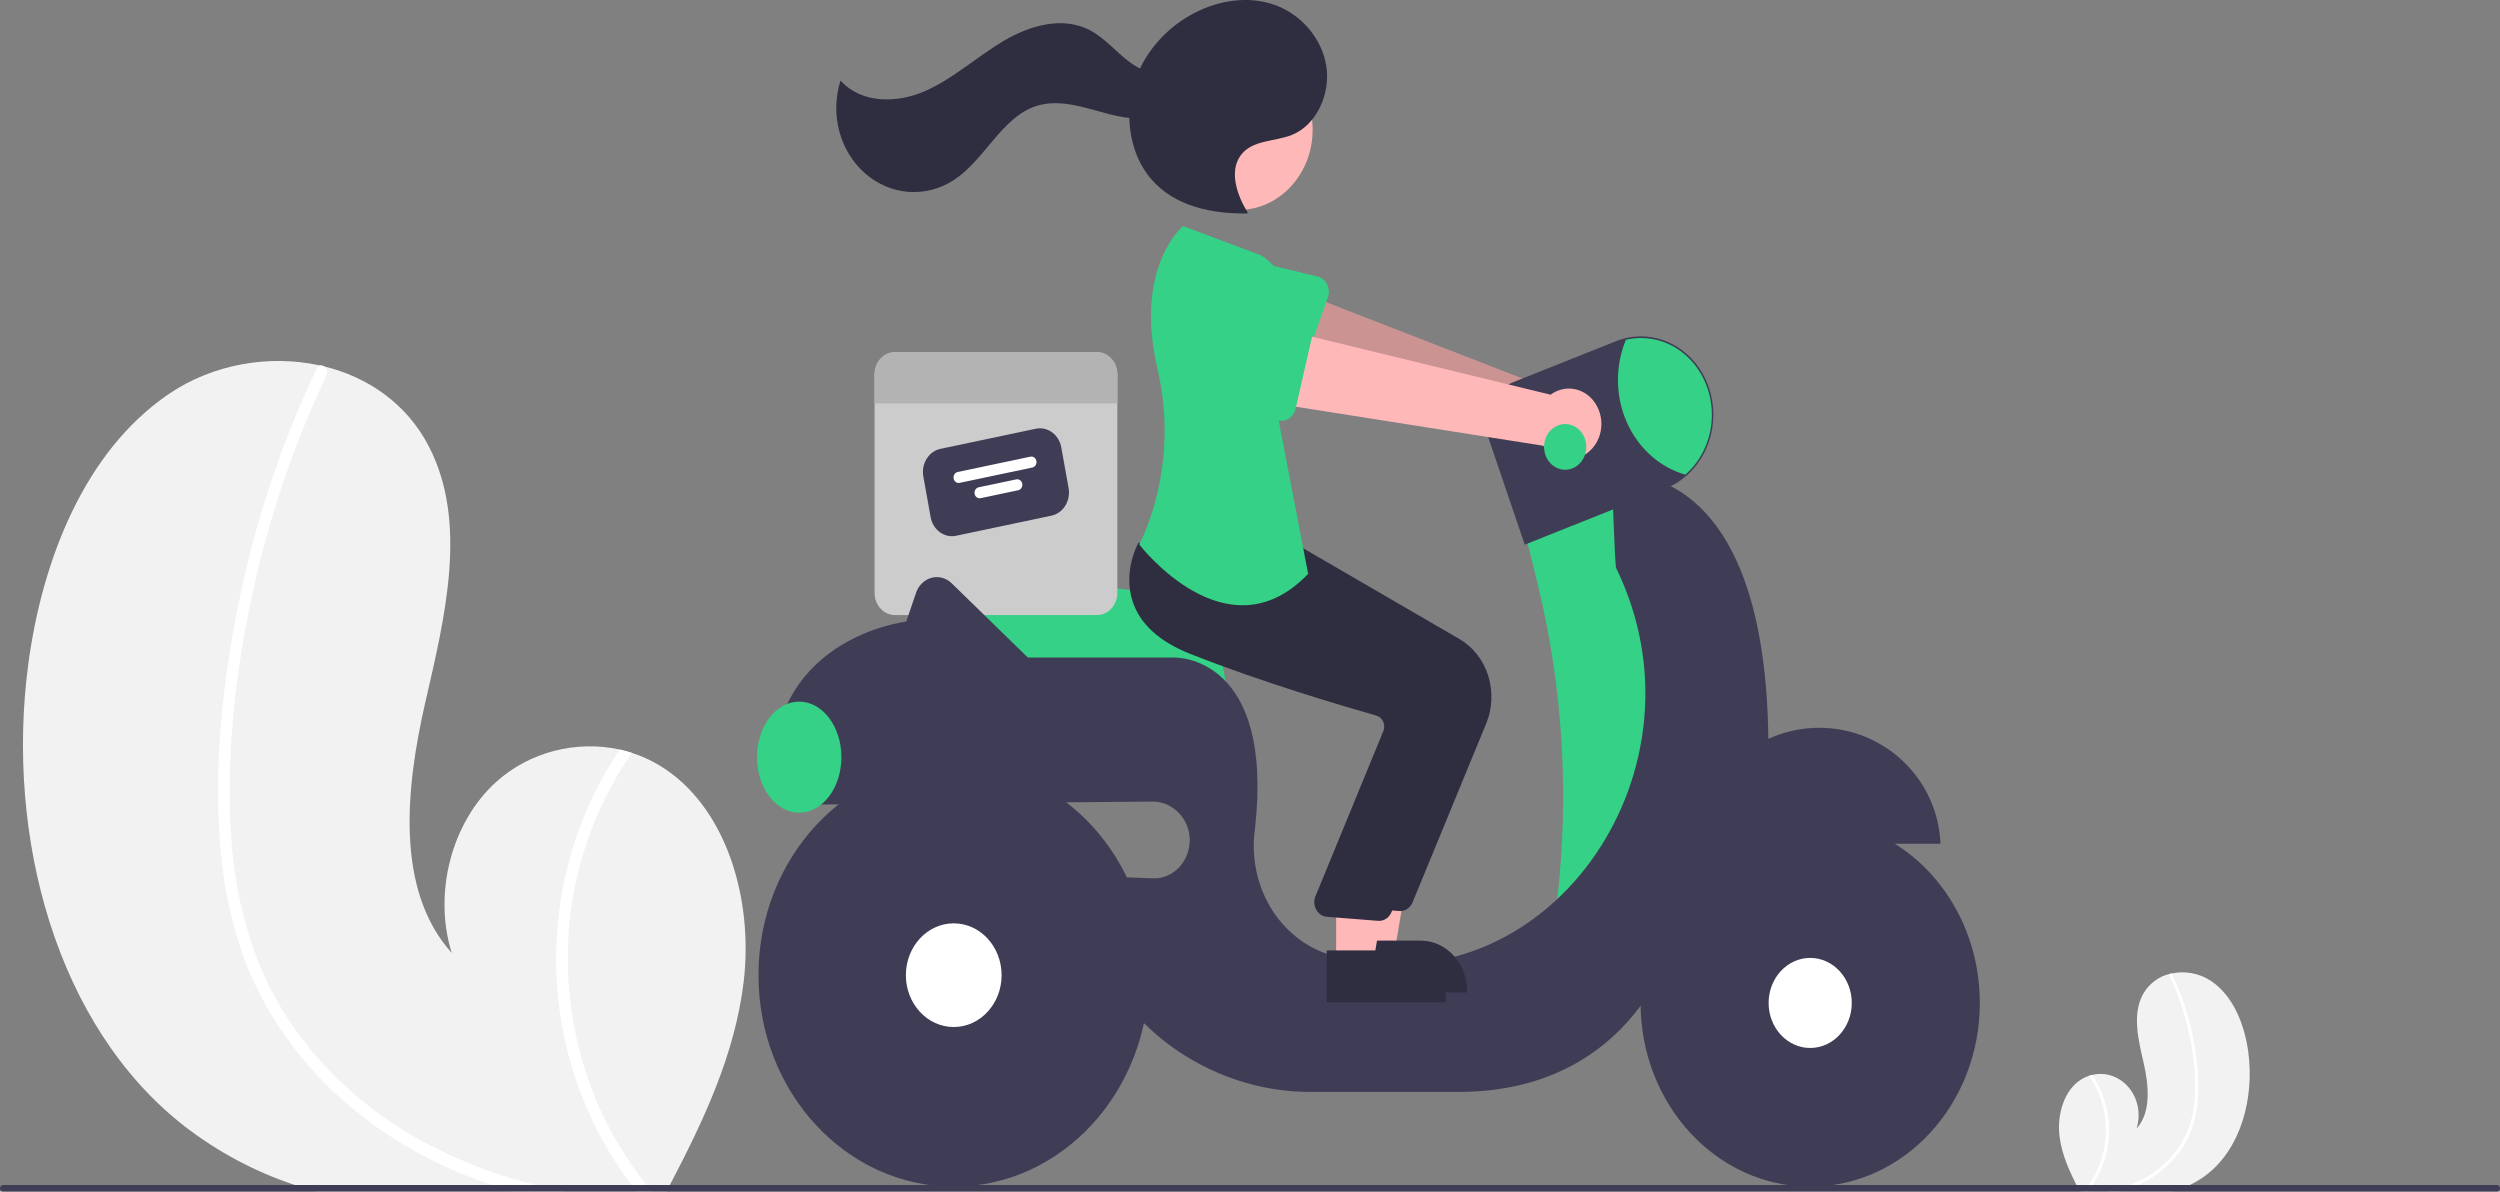 <svg width="663" height="316" viewBox="0 0 663 316" fill="none" xmlns="http://www.w3.org/2000/svg">
<rect x="0" y="0" width="663" height="316" fill="#808080" stroke="none"/>
<g clip-path="url(#clip0_6_3)">
<path d="M197.244 260.185C194.965 279.526 186.584 297.222 177.642 314.268C177.346 314.848 177.042 315.42 176.731 316H83.799C81.919 315.472 80.064 314.891 78.216 314.268C67.72 310.807 57.81 305.527 48.873 298.633C14.683 271.956 1.527 221.545 7.47 176.375C11.165 148.312 22.537 119.659 44.682 104.545C56.375 96.55 71.394 93.951 84.854 96.922C85.206 96.992 85.558 97.078 85.918 97.156C97.498 99.98 107.815 106.996 113.686 118.299C124.242 138.611 117.956 163.773 112.766 186.379C107.591 208.986 104.784 236.045 119.804 252.718C114.845 236.911 119.74 218.055 131.584 207.366C140.533 199.302 152.994 196.279 164.358 198.783C165.446 199.034 166.518 199.32 167.573 199.666C170.125 200.475 172.585 201.591 174.907 202.992C192.622 213.707 199.796 238.383 197.244 260.185Z" fill="#F2F2F2"/>
<path d="M142.141 314.268C144.716 314.917 147.299 315.489 149.899 316H135.847C134.007 315.463 132.176 314.891 130.361 314.268C126.37 312.916 122.44 311.366 118.572 309.616C103.057 302.566 88.765 291.981 77.952 277.898C72.664 271.074 68.346 263.434 65.14 255.23C61.664 245.958 59.455 236.186 58.582 226.223C56.623 205.781 58.622 184.777 62.357 164.699C66.211 143.89 72.433 123.678 80.88 104.527C81.895 102.232 82.946 99.951 84.031 97.685C84.105 97.498 84.218 97.332 84.361 97.2C84.504 97.068 84.672 96.973 84.854 96.922C85.223 96.845 85.606 96.929 85.918 97.156C86.292 97.389 86.57 97.769 86.694 98.217C86.817 98.665 86.777 99.147 86.582 99.564C77.873 117.958 71.271 137.435 66.924 157.562C62.669 177.198 60.254 197.743 61.077 217.933C61.861 236.798 66.412 255.352 76.737 270.778C86.166 284.862 99.186 295.966 113.59 303.527C122.706 308.251 132.283 311.854 142.141 314.268Z" fill="white"/>
<path d="M172.98 316H168.837C168.373 315.428 167.925 314.848 167.485 314.268C158.049 301.85 151.656 287.056 148.899 271.254C145.55 251.534 148.155 231.17 156.329 213.178C158.609 208.133 161.296 203.316 164.358 198.783C165.446 199.034 166.518 199.32 167.573 199.666C159.518 211.224 154.101 224.681 151.762 238.938C149.676 252.297 150.369 265.993 153.792 279.025C157.215 292.057 163.282 304.098 171.548 314.268C172.012 314.848 172.492 315.428 172.98 316Z" fill="white"/>
<path d="M546.179 301.269C546.78 306.374 548.992 311.044 551.352 315.543C551.43 315.696 551.51 315.847 551.593 316H576.119C576.615 315.861 577.105 315.707 577.592 315.543C580.363 314.629 582.978 313.236 585.337 311.417C594.36 304.376 597.832 291.072 596.264 279.15C595.289 271.744 592.287 264.182 586.443 260.193C583.269 258.1 579.482 257.381 575.841 258.181C575.748 258.2 575.655 258.223 575.56 258.243C574.044 258.561 572.607 259.222 571.344 260.184C570.081 261.145 569.02 262.386 568.231 263.823C565.445 269.184 567.104 275.824 568.474 281.791C569.84 287.757 570.581 294.898 566.617 299.299C567.198 297.459 567.316 295.484 566.959 293.578C566.601 291.672 565.782 289.903 564.585 288.454C563.387 287.004 561.855 285.926 560.146 285.331C558.436 284.735 556.611 284.643 554.858 285.064C554.571 285.131 554.288 285.206 554.009 285.297C553.336 285.511 552.687 285.805 552.074 286.175C547.399 289.003 545.505 295.516 546.179 301.269Z" fill="#F2F2F2"/>
<path d="M560.722 315.543C560.042 315.714 559.36 315.865 558.674 316H562.383C562.868 315.858 563.352 315.707 563.831 315.543C564.884 315.186 565.921 314.777 566.942 314.315C571.082 312.495 574.759 309.624 577.662 305.944C579.058 304.143 580.197 302.127 581.043 299.962C581.961 297.515 582.544 294.936 582.774 292.306C583.195 286.87 582.859 281.397 581.778 276.069C580.761 270.577 579.119 265.243 576.89 260.188C576.621 259.583 576.344 258.981 576.058 258.383C576.038 258.333 576.008 258.29 575.971 258.255C575.933 258.22 575.889 258.195 575.841 258.181C575.743 258.161 575.642 258.183 575.56 258.243C575.461 258.305 575.388 258.405 575.355 258.523C575.322 258.641 575.333 258.769 575.385 258.879C577.683 263.733 579.425 268.873 580.573 274.185C581.755 279.396 582.274 284.756 582.116 290.118C582.031 295.106 580.594 299.956 577.983 304.065C575.444 307.766 572.104 310.734 568.257 312.708C565.851 313.955 563.323 314.906 560.722 315.543Z" fill="white"/>
<path d="M552.583 316H553.676C553.798 315.849 553.917 315.696 554.033 315.543C556.523 312.266 558.21 308.361 558.938 304.191C559.822 298.986 559.134 293.612 556.977 288.863C556.375 287.532 555.666 286.261 554.858 285.064C554.571 285.131 554.288 285.206 554.009 285.297C556.135 288.348 557.565 291.899 558.182 295.662C558.733 299.188 558.55 302.802 557.646 306.242C556.743 309.681 555.142 312.859 552.96 315.543C552.838 315.696 552.711 315.849 552.583 316Z" fill="white"/>
<path d="M325.11 184.066H248.348L247.534 158.505C247.499 157.397 247.686 156.294 248.082 155.271C248.478 154.249 249.074 153.332 249.829 152.583C250.584 151.834 251.48 151.271 252.455 150.933C253.429 150.595 254.461 150.489 255.477 150.624L300.147 156.548H300.152C306.775 156.567 313.12 159.429 317.798 164.506C322.476 169.583 325.105 176.461 325.11 183.633V184.066Z" fill="#34D186"/>
<path d="M290.897 93.397H237.359C236.647 93.397 235.942 93.549 235.284 93.844C234.627 94.139 234.029 94.571 233.525 95.116C233.022 95.662 232.623 96.309 232.35 97.022C232.078 97.734 231.938 98.498 231.938 99.269V157.251C231.938 158.022 232.078 158.786 232.35 159.498C232.623 160.211 233.022 160.858 233.525 161.404C234.029 161.949 234.627 162.381 235.284 162.676C235.942 162.971 236.647 163.123 237.359 163.123H290.897C291.609 163.123 292.314 162.971 292.972 162.676C293.63 162.381 294.228 161.949 294.731 161.404C295.234 160.858 295.634 160.211 295.906 159.499C296.179 158.786 296.319 158.022 296.318 157.251V99.269C296.319 98.498 296.179 97.734 295.906 97.022C295.634 96.309 295.234 95.662 294.731 95.116C294.228 94.571 293.63 94.139 292.972 93.844C292.314 93.549 291.609 93.397 290.897 93.397Z" fill="#CCCCCC"/>
<path d="M278.839 136.754L253.562 142.085C252.063 142.4 250.509 142.057 249.243 141.133C247.977 140.208 247.1 138.777 246.807 137.154L244.864 126.348C244.573 124.724 244.89 123.042 245.743 121.67C246.597 120.299 247.918 119.35 249.417 119.032L274.694 113.701C276.194 113.386 277.747 113.729 279.013 114.653C280.28 115.578 281.156 117.009 281.449 118.632L283.393 129.438C283.683 131.062 283.366 132.744 282.513 134.116C281.659 135.487 280.338 136.436 278.839 136.754Z" fill="#3F3D56"/>
<path d="M273.782 123.988L254.492 128.056C254.139 128.131 253.773 128.05 253.475 127.832C253.177 127.615 252.971 127.278 252.902 126.896C252.833 126.514 252.908 126.118 253.109 125.795C253.309 125.472 253.621 125.249 253.973 125.174L273.264 121.106C273.617 121.031 273.983 121.112 274.281 121.329C274.579 121.547 274.785 121.884 274.854 122.266C274.922 122.648 274.848 123.044 274.647 123.367C274.446 123.69 274.135 123.913 273.782 123.988Z" fill="white"/>
<path d="M270.033 130.013L260.055 132.117C259.702 132.191 259.336 132.111 259.038 131.893C258.74 131.676 258.534 131.339 258.465 130.957C258.397 130.575 258.471 130.179 258.672 129.856C258.873 129.533 259.184 129.31 259.537 129.235L269.514 127.131C269.689 127.094 269.869 127.095 270.043 127.133C270.218 127.172 270.383 127.247 270.531 127.354C270.679 127.462 270.805 127.6 270.904 127.761C271.002 127.922 271.07 128.102 271.104 128.291C271.138 128.48 271.137 128.675 271.102 128.864C271.066 129.053 270.997 129.232 270.897 129.392C270.798 129.552 270.67 129.689 270.522 129.796C270.374 129.902 270.207 129.976 270.033 130.013Z" fill="white"/>
<path d="M296.318 99.269V106.975H231.938V99.269C231.938 98.498 232.078 97.734 232.35 97.022C232.623 96.309 233.022 95.662 233.525 95.116C234.029 94.571 234.627 94.139 235.284 93.844C235.942 93.549 236.647 93.397 237.359 93.397H290.897C291.609 93.397 292.314 93.549 292.972 93.844C293.63 94.139 294.227 94.571 294.731 95.116C295.234 95.662 295.634 96.309 295.906 97.022C296.179 97.734 296.319 98.498 296.318 99.269Z" fill="#B3B3B3"/>
<path d="M424.88 109.389C424.509 108.089 423.878 106.894 423.034 105.887C422.19 104.88 421.152 104.085 419.993 103.56C418.835 103.034 417.584 102.79 416.329 102.845C415.074 102.899 413.845 103.251 412.729 103.876L339.074 75.255L335.83 95.183L409.251 117.05C410.344 119.011 412.063 120.469 414.082 121.149C416.102 121.828 418.281 121.682 420.208 120.738C422.134 119.793 423.674 118.116 424.535 116.025C425.396 113.933 425.519 111.572 424.88 109.389Z" fill="#FFB8B8"/>
<path opacity="0.2" d="M424.88 109.389C424.509 108.089 423.878 106.894 423.034 105.887C422.19 104.88 421.152 104.085 419.993 103.56C418.835 103.034 417.584 102.79 416.329 102.845C415.074 102.899 413.845 103.251 412.729 103.876L339.074 75.255L335.83 95.183L409.251 117.05C410.344 119.011 412.063 120.469 414.082 121.149C416.102 121.828 418.281 121.682 420.208 120.738C422.134 119.793 423.674 118.116 424.535 116.025C425.396 113.933 425.519 111.572 424.88 109.389Z" fill="black"/>
<path d="M352.148 78.887L345.192 98.566C344.994 99.126 344.687 99.633 344.292 100.053C343.897 100.473 343.423 100.795 342.902 100.999C342.381 101.202 341.826 101.282 341.275 101.232C340.723 101.182 340.188 101.004 339.705 100.71L322.801 90.406C320.162 89.293 318.038 87.092 316.895 84.286C315.752 81.48 315.683 78.297 316.703 75.435C317.723 72.574 319.749 70.267 322.337 69.021C324.925 67.775 327.864 67.692 330.509 68.788L349.385 73.322C349.926 73.452 350.434 73.707 350.875 74.069C351.316 74.431 351.681 74.891 351.943 75.419C352.205 75.948 352.359 76.531 352.394 77.129C352.43 77.727 352.345 78.327 352.148 78.887Z" fill="#34D186"/>
<path d="M430.678 127.61L404.286 140.603L407.751 154.731C414.442 182.013 416.218 210.435 412.981 238.445L432.277 242.81L448.273 198.635L442.674 148.398L430.678 127.61Z" fill="#34D186"/>
<path d="M482.462 193.005C465.122 193.005 450.991 206.658 450.305 223.754H514.62C513.934 206.658 499.803 193.005 482.462 193.005Z" fill="#3F3D56"/>
<path d="M468.964 195.952C468.061 118.778 427.479 125.878 427.479 125.878C427.479 125.878 428.238 149.9 428.603 150.647C454.463 203.638 411.784 265.762 357.456 254.334C356.432 254.118 355.448 253.899 354.504 253.678C347.62 252.121 341.543 247.783 337.507 241.546C333.471 235.309 331.781 227.642 332.78 220.103C338.132 173.559 311.514 174.383 311.514 174.383H272.592L252.38 154.681C251.666 153.986 250.806 153.49 249.875 153.238C248.944 152.986 247.97 152.984 247.038 153.234C246.106 153.484 245.245 153.977 244.53 154.67C243.815 155.363 243.268 156.236 242.936 157.211L240.335 164.855C240.335 164.855 201.947 169.186 205.146 209.896H217.014C216.986 211.052 217.028 212.21 217.142 213.36L305.716 212.58C310.908 212.535 315.491 217.091 315.513 222.714C315.518 224.083 315.268 225.439 314.778 226.701C314.289 227.963 313.569 229.105 312.662 230.059C311.755 231.013 310.68 231.759 309.501 232.252C308.322 232.746 307.063 232.977 305.8 232.931L291.52 232.416C287.121 253.637 297.918 267.928 309.814 276.915C321.015 285.253 334.306 289.674 347.897 289.582H386.691C437.076 289.582 445.873 243.676 445.873 243.676C472.265 231.549 468.964 195.952 468.964 195.952Z" fill="#3F3D56"/>
<path d="M480.063 314.701C504.908 314.701 525.049 292.887 525.049 265.979C525.049 239.071 504.908 217.258 480.063 217.258C455.218 217.258 435.077 239.071 435.077 265.979C435.077 292.887 455.218 314.701 480.063 314.701Z" fill="#3F3D56"/>
<path d="M480.063 277.921C486.153 277.921 491.089 272.574 491.089 265.979C491.089 259.384 486.153 254.038 480.063 254.038C473.973 254.038 469.037 259.384 469.037 265.979C469.037 272.574 473.973 277.921 480.063 277.921Z" fill="white"/>
<path d="M252.932 314.701C281.531 314.701 304.716 289.591 304.716 258.617C304.716 227.643 281.531 202.533 252.932 202.533C224.332 202.533 201.147 227.643 201.147 258.617C201.147 289.591 224.332 314.701 252.932 314.701Z" fill="#3F3D56"/>
<path d="M252.931 272.363C259.941 272.363 265.624 266.209 265.624 258.617C265.624 251.025 259.941 244.871 252.931 244.871C245.922 244.871 240.239 251.025 240.239 258.617C240.239 266.209 245.922 272.363 252.931 272.363Z" fill="white"/>
<path d="M404.361 144.442L394.865 116.508C394.37 115.053 394.145 113.506 394.202 111.955C394.259 110.405 394.598 108.883 395.198 107.474C395.799 106.066 396.65 104.799 397.702 103.747C398.755 102.695 399.988 101.877 401.332 101.341L428.556 90.487C430.921 89.544 433.435 89.115 435.953 89.223C438.472 89.332 440.946 89.977 443.234 91.121C445.522 92.266 447.58 93.887 449.29 95.892C450.999 97.898 452.328 100.249 453.198 102.81C453.984 105.109 454.385 107.541 454.383 109.993C454.373 113.105 453.722 116.176 452.479 118.983C451.236 121.789 449.43 124.26 447.195 126.216C445.58 127.619 443.765 128.728 441.82 129.498L404.361 144.442Z" fill="#3F3D56"/>
<path d="M453.983 109.993C453.981 113.042 453.347 116.052 452.129 118.801C450.911 121.55 449.14 123.968 446.945 125.878C443.577 124.916 440.444 123.171 437.762 120.765C435.08 118.359 432.914 115.349 431.415 111.945C429.915 108.541 429.119 104.824 429.08 101.052C429.041 97.281 429.761 93.545 431.19 90.106C433.933 89.46 436.775 89.487 439.507 90.186C442.239 90.885 444.792 92.238 446.978 94.145C449.164 96.053 450.928 98.466 452.14 101.209C453.352 103.951 453.982 106.952 453.983 109.993Z" fill="#34D186"/>
<path d="M211.944 215.526C218.128 215.526 223.14 208.933 223.14 200.801C223.14 192.669 218.128 186.076 211.944 186.076C205.76 186.076 200.747 192.669 200.747 200.801C200.747 208.933 205.76 215.526 211.944 215.526Z" fill="#34D186"/>
<path d="M359.948 252.923H369.753L374.418 225.382L359.947 225.382L359.948 252.923Z" fill="#FFB8B8"/>
<path d="M357.447 249.456L376.756 249.455H376.757C378.373 249.455 379.973 249.8 381.466 250.469C382.959 251.139 384.316 252.121 385.458 253.358C386.601 254.596 387.507 256.065 388.126 257.682C388.744 259.299 389.063 261.032 389.063 262.782V263.215L357.448 263.216L357.447 249.456Z" fill="#2F2E41"/>
<path d="M371.329 241.619C371.215 241.619 371.1 241.613 370.985 241.601L357.416 240.531C356.867 240.476 356.337 240.285 355.868 239.973C355.398 239.661 355 239.237 354.706 238.732C354.412 238.227 354.228 237.656 354.17 237.063C354.111 236.469 354.18 235.869 354.369 235.309L372.529 191.122C372.659 190.728 372.712 190.309 372.685 189.892C372.658 189.475 372.551 189.068 372.372 188.698C372.193 188.323 371.943 187.993 371.639 187.731C371.334 187.468 370.981 187.278 370.604 187.174C362.065 184.756 340.155 178.319 321.189 170.788C313.064 167.561 307.946 162.897 305.979 156.927C303.385 149.057 307.222 141.879 307.387 141.578L307.516 141.342L325.362 143.098L344.709 144.881L387.107 169.504C390.66 171.584 393.358 175.038 394.665 179.177C395.972 183.316 395.792 187.836 394.16 191.837L374.613 239.309C374.33 239.996 373.87 240.58 373.287 240.99C372.704 241.4 372.024 241.619 371.329 241.619Z" fill="#2F2E41"/>
<path d="M328.465 55.678C339.314 55.678 348.108 46.153 348.108 34.404C348.108 22.655 339.314 13.13 328.465 13.13C317.617 13.13 308.822 22.655 308.822 34.404C308.822 46.153 317.617 55.678 328.465 55.678Z" fill="#FFB8B8"/>
<path d="M354.35 255.521H364.155L368.82 227.98L354.348 227.981L354.35 255.521Z" fill="#FFB8B8"/>
<path d="M351.849 252.054L371.158 252.054H371.159C372.775 252.053 374.375 252.398 375.868 253.068C377.361 253.738 378.717 254.719 379.86 255.957C381.003 257.194 381.909 258.663 382.528 260.28C383.146 261.897 383.464 263.63 383.464 265.38V265.814L351.849 265.815L351.849 252.054Z" fill="#2F2E41"/>
<path d="M365.731 244.217C365.617 244.217 365.502 244.212 365.387 244.2L351.818 243.13C351.269 243.075 350.739 242.884 350.269 242.572C349.799 242.26 349.402 241.835 349.108 241.331C348.813 240.826 348.63 240.255 348.571 239.661C348.513 239.068 348.581 238.468 348.771 237.907L366.931 193.721C367.061 193.327 367.114 192.908 367.087 192.491C367.06 192.073 366.953 191.667 366.774 191.296C366.595 190.921 366.345 190.592 366.04 190.329C365.735 190.066 365.383 189.877 365.005 189.772C356.466 187.355 334.557 180.918 315.591 173.386C307.466 170.159 302.348 165.496 300.381 159.526C297.787 151.655 301.624 144.477 301.789 144.176L301.917 143.94L319.764 145.697L339.111 147.479L381.509 172.102C385.061 174.183 387.76 177.636 389.067 181.775C390.374 185.914 390.194 190.434 388.562 194.435L369.015 241.907C368.732 242.595 368.271 243.179 367.689 243.589C367.106 243.999 366.426 244.217 365.731 244.217Z" fill="#2F2E41"/>
<path d="M334.523 67.741L313.729 59.945C313.729 59.945 300.676 70.807 306.947 97.752C310.221 111.657 309.267 126.334 304.227 139.605C303.621 141.247 302.921 142.847 302.133 144.396C302.133 144.396 325.326 174.711 346.919 152.191L338.522 108.45C338.522 108.45 351.718 79.434 334.523 67.741Z" fill="#34D186"/>
<path d="M330.904 56.401C328.108 51.869 325.902 45.585 328.98 41.273C332.018 37.017 338.011 37.644 342.664 35.76C349.146 33.137 352.905 24.89 351.732 17.505C350.56 10.12 345.086 3.998 338.565 1.493C332.044 -1.012 324.69 -0.197 318.305 2.687C310.443 6.238 303.7 13.108 300.872 21.809C298.045 30.51 299.556 40.958 305.422 47.646C311.712 54.817 321.582 56.727 330.713 56.612" fill="#2F2E41"/>
<path d="M312.632 17.742C309.109 20.848 303.734 19.469 299.953 16.743C296.171 14.017 293.103 10.136 289.011 7.998C281.798 4.231 273.077 6.735 266.057 10.909C259.037 15.082 252.814 20.848 245.398 24.123C237.983 27.398 228.52 27.56 222.905 21.376C221.523 25.712 221.41 30.404 222.582 34.812C223.753 39.22 226.151 43.129 229.45 46.006C232.748 48.883 236.786 50.588 241.012 50.888C245.238 51.188 249.447 50.069 253.064 47.682C261.189 42.322 265.677 31.084 274.79 28.125C279.833 26.488 285.248 27.807 290.345 29.235C295.442 30.663 300.756 32.206 305.9 30.99C311.043 29.774 315.854 24.768 315.2 19.111L312.632 17.742Z" fill="#2F2E41"/>
<path d="M423.903 108.522C423.386 107.282 422.624 106.18 421.672 105.294C420.719 104.407 419.599 103.758 418.389 103.391C417.18 103.024 415.91 102.949 414.671 103.171C413.432 103.393 412.253 103.906 411.217 104.675L334.864 86.116L333.915 106.325L409.266 118.213C410.574 120.013 412.446 121.23 414.527 121.635C416.608 122.04 418.755 121.604 420.559 120.409C422.363 119.214 423.7 117.345 424.316 115.154C424.933 112.963 424.786 110.603 423.903 108.522Z" fill="#FFB8B8"/>
<path d="M348.251 87.972L343.591 108.431C343.458 109.013 343.211 109.557 342.867 110.026C342.523 110.496 342.089 110.879 341.595 111.151C341.102 111.422 340.56 111.576 340.007 111.6C339.454 111.624 338.902 111.519 338.39 111.292L320.441 103.325C317.694 102.575 315.333 100.675 313.878 98.043C312.422 95.41 311.99 92.259 312.677 89.282C313.363 86.304 315.113 83.744 317.541 82.162C319.969 80.579 322.877 80.105 325.627 80.842L344.876 82.82C345.427 82.876 345.96 83.061 346.439 83.361C346.919 83.661 347.332 84.07 347.653 84.559C347.973 85.048 348.192 85.606 348.296 86.195C348.399 86.784 348.384 87.39 348.251 87.972V87.972Z" fill="#34D186"/>
<path d="M415.083 124.579C418.174 124.579 420.681 121.864 420.681 118.516C420.681 115.167 418.174 112.453 415.083 112.453C411.991 112.453 409.484 115.167 409.484 118.516C409.484 121.864 411.991 124.579 415.083 124.579Z" fill="#34D186"/>
<path d="M663 315.134C662.999 315.363 662.915 315.583 662.765 315.745C662.615 315.908 662.412 315.999 662.2 316H0.8C0.588 316 0.384 315.909 0.234 315.746C0.084 315.584 0 315.364 0 315.134C0 314.904 0.084 314.684 0.234 314.521C0.384 314.359 0.588 314.268 0.8 314.268H662.2C662.412 314.268 662.615 314.36 662.765 314.522C662.915 314.684 662.999 314.904 663 315.134Z" fill="#3F3D56"/>
</g>
<defs>
<clipPath id="clip0_6_3">
<rect width="663" height="316" fill="white"/>
</clipPath>
</defs>
</svg>
